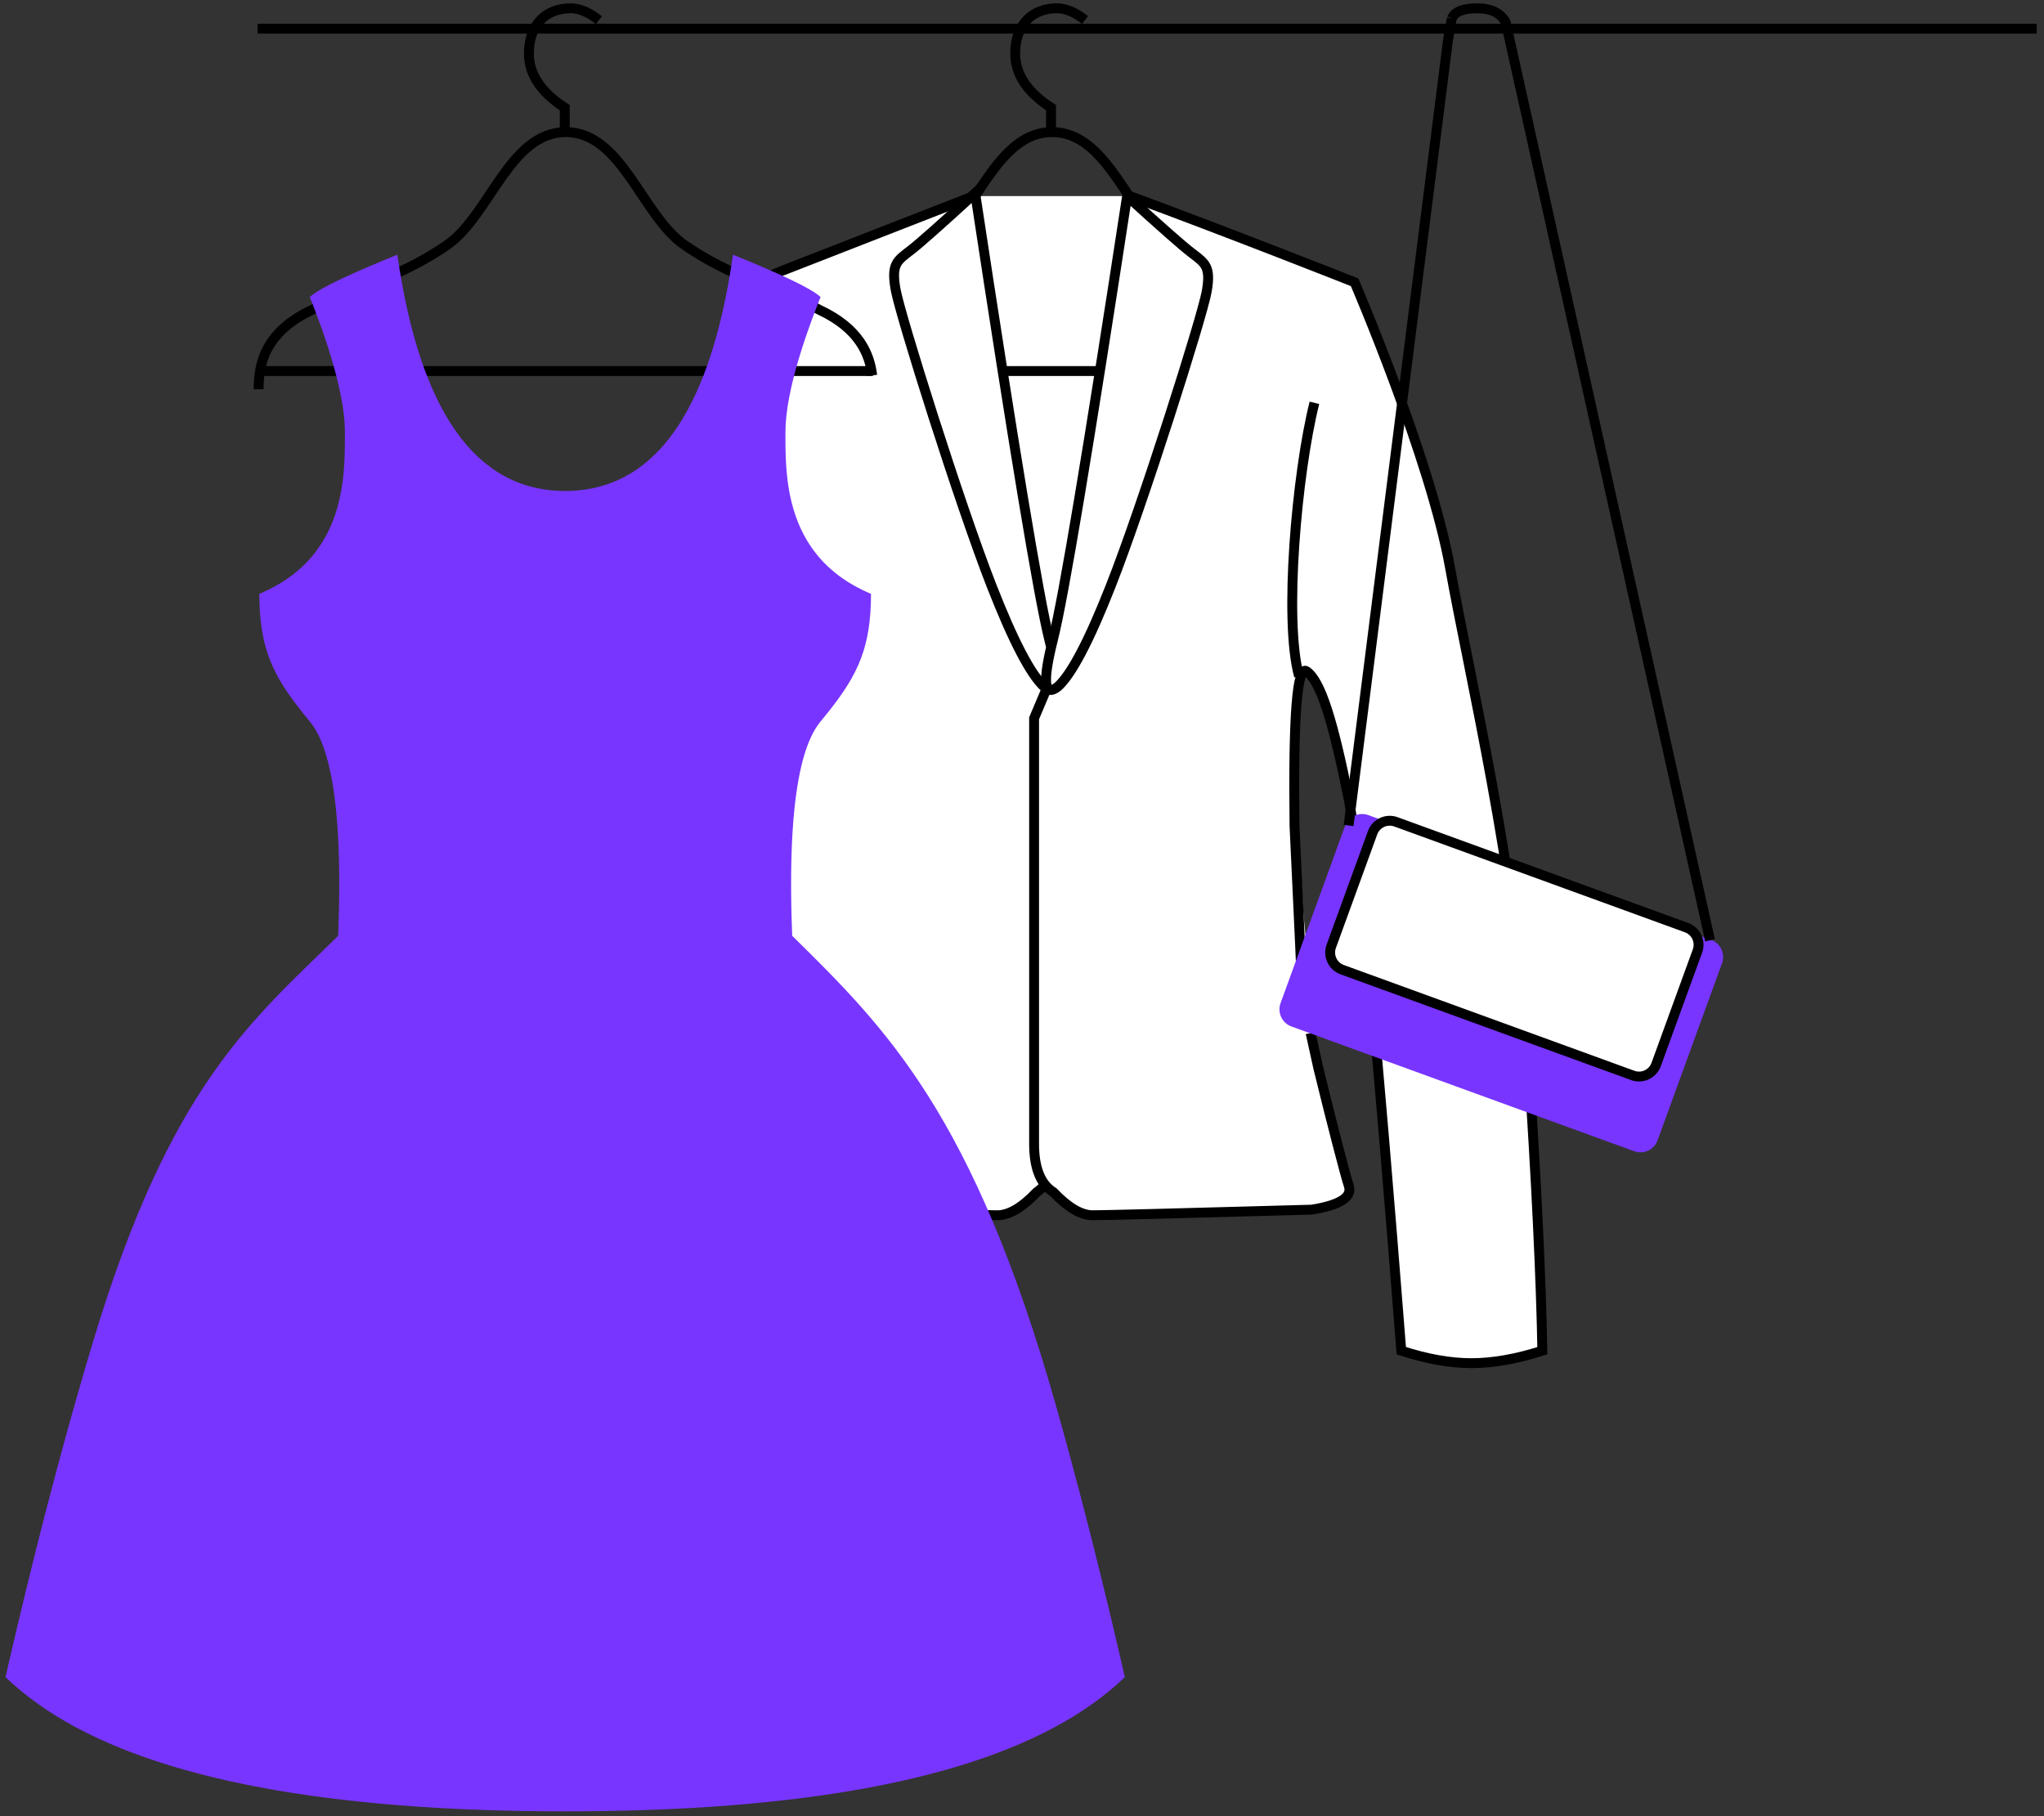 <svg width="269" height="239" viewBox="0 0 269 239" fill="none" xmlns="http://www.w3.org/2000/svg">
<rect x="0" y="0" width="269" height="239" fill="#333333" stroke="none"/>
<path fill-rule="evenodd" clip-rule="evenodd" d="M99.52 159.922H131.265H133.5L137.667 155.887L141.644 159.288L147.147 159.922L170.064 159.288L176.777 157.905L177.59 156.631L173.546 141.396L171.523 120.092L170.064 94.581L171.523 88.207L175.655 94.581L177.59 105.724C179.86 126.765 180.994 137.285 180.994 137.285C180.994 137.285 181.768 146.065 183.317 163.623L184.274 177.53L191.065 179.389H196.125L202.979 177.53L202.119 152.32L197.578 112.461L193.331 88.971L188.373 64.321L183.317 50.518L178.27 37.147L149.137 25.802H128.386L100.643 35.825V111.547L106.362 151.564L99.52 159.922Z" fill="white"/>
<path d="M148.51 25.669C145.76 21.555 143.022 17.383 138.435 17.383" stroke="black" stroke-width="1.3"/>
<path d="M128.386 25.705C131.144 21.579 133.884 17.383 138.485 17.383" stroke="black" stroke-width="1.3"/>
<path d="M142.792 2.634C141.769 1.841 140.528 1.092 139.086 1.092C136.025 1.092 133.607 3.035 133.607 7.072C133.607 9.764 135.179 12.131 138.324 14.173V17.383" stroke="black" stroke-width="1.3"/>
<path fill-rule="evenodd" clip-rule="evenodd" d="M138.576 84.168C137.178 89.725 137.391 91.791 139.217 90.365C141.015 88.741 143.331 84.331 146.165 77.136C150.416 66.344 158.187 41.788 158.798 38.408C159.409 35.029 158.583 34.629 156.781 33.243C155.58 32.319 152.764 29.838 148.332 25.802C143.226 59.155 139.974 78.611 138.576 84.168Z" stroke="black" stroke-width="1.3"/>
<path d="M137.447 90.415C135.649 88.779 133.333 84.34 130.499 77.097C126.248 66.232 118.477 41.509 117.866 38.107C117.255 34.704 118.081 34.302 119.883 32.907C121.084 31.976 123.9 29.479 128.332 25.415C133.438 58.994 136.69 78.581 138.088 84.176C138.159 84.459 138.225 84.733 138.288 84.997" stroke="black" stroke-width="1.3"/>
<path d="M148.332 25.669C161.573 30.534 178.27 37.147 178.27 37.147C178.27 37.147 188.266 60.377 190.834 74.715C193.401 89.053 199.465 114.294 201.096 138.873C202.183 155.259 202.811 168.217 202.979 177.748C199.557 178.842 196.446 179.389 193.648 179.389C190.85 179.389 187.773 178.842 184.417 177.748C181.169 136.229 178.863 112.045 177.498 105.196C175.449 94.923 173.816 89.624 171.951 88.335C170.708 87.476 170.179 94.262 170.364 108.694C171.029 122.548 171.361 129.96 171.361 130.93C171.361 131.047 171.395 131.293 171.46 131.647M172.483 135.945L173.491 140.528C175.081 147.056 177.052 154.71 177.498 156.015C178.012 157.523 176.388 158.58 172.624 159.187C154.937 159.677 145.33 159.922 143.804 159.922C142.278 159.922 140.557 158.912 138.64 156.893C136.941 155.828 136.091 153.703 136.091 150.518C136.091 147.333 136.091 134.982 136.091 113.464V94.525L137.667 90.802" stroke="black" stroke-width="1.3"/>
<path d="M114.823 159.525C124.663 159.79 130.144 159.922 131.265 159.922C132.791 159.922 134.513 158.913 136.429 156.894C136.964 156.491 137.338 156.156 137.551 155.888" stroke="black" stroke-width="1.3"/>
<path d="M128.386 25.704C108.522 33.451 98.59 37.325 98.59 37.325C98.59 37.325 98.164 38.314 97.466 40.01" stroke="black" stroke-width="1.3"/>
<path d="M172.982 53.011C170.662 62.271 168.935 81.629 170.959 88.971" stroke="black" stroke-width="1.3"/>
<path d="M144.649 48.828H131.807" stroke="black" stroke-width="1.3"/>
<path d="M114.785 49.4C114.444 46.55 113.039 43.215 107.878 40.792L106.362 40.01M96.296 35.77C94.208 34.782 92.155 33.67 90.118 32.27C84.456 28.38 81.882 17.383 74.435 17.383" stroke="black" stroke-width="1.3"/>
<path d="M34.035 51.224C34.035 48.088 34.726 43.757 41.042 40.792L42.424 40.01M52.508 35.825C54.636 34.823 56.727 33.696 58.802 32.27C64.463 28.38 67.038 17.383 74.485 17.383" stroke="black" stroke-width="1.3"/>
<path d="M78.819 2.655C77.79 1.855 76.541 1.092 75.085 1.092C72.025 1.092 69.607 3.035 69.607 7.072C69.607 9.764 71.179 12.131 74.324 14.173V17.383" stroke="black" stroke-width="1.3"/>
<path d="M114.885 48.828H34.035" stroke="black" stroke-width="1.3"/>
<path fill-rule="evenodd" clip-rule="evenodd" d="M74.435 238.368L76.525 238.361C80.168 238.338 83.688 238.255 87.085 238.114L89.108 238.022L91.101 237.916C118.8 236.333 137.778 230.594 148.035 220.7C145.337 208.922 142.595 198.012 139.809 187.971L138.972 184.984C128.072 146.5 116.5 135.221 104.257 123.148L104.21 121.832L104.172 120.545L104.143 119.288C104.139 119.081 104.136 118.875 104.133 118.67L104.119 117.457C104.115 117.057 104.114 116.663 104.114 116.273L104.119 115.119C104.12 114.929 104.122 114.741 104.125 114.553L104.144 113.443L104.173 112.363L104.211 111.312L104.259 110.291L104.316 109.299L104.383 108.337C104.395 108.179 104.407 108.022 104.42 107.866L104.501 106.948L104.592 106.06C104.608 105.914 104.624 105.77 104.641 105.627L104.746 104.782C104.947 103.261 105.197 101.889 105.494 100.666L105.661 100.013C106.262 97.781 107.038 96.091 107.99 94.943L108.565 94.242L109.113 93.559C112.94 88.724 114.628 85.106 114.628 78.148C108.101 75.407 105.356 70.76 104.203 66.201L104.072 65.654C104.031 65.472 103.992 65.291 103.955 65.109L103.852 64.567C103.836 64.477 103.821 64.387 103.806 64.297L103.722 63.759C103.696 63.581 103.671 63.403 103.649 63.226L103.587 62.698L103.535 62.175L103.492 61.659L103.457 61.151L103.429 60.651L103.408 60.159L103.386 59.44L103.374 58.746L103.368 57.44L103.368 56.829C103.368 54.141 104.072 50.857 104.963 47.764L105.223 46.887L105.49 46.024C105.535 45.881 105.58 45.74 105.625 45.599L105.898 44.765L106.173 43.956L106.58 42.798L106.845 42.069L107.226 41.05L107.688 39.852L107.99 39.091C107.918 39.022 107.833 38.949 107.737 38.872L107.527 38.714L107.285 38.546C107.242 38.517 107.197 38.488 107.151 38.458L106.86 38.276L106.536 38.084L106.179 37.882C106.117 37.848 106.053 37.813 105.989 37.778L105.583 37.562L105.144 37.336L104.673 37.1L103.905 36.729L103.352 36.469L102.147 35.921L101.158 35.485L100.096 35.026L98.564 34.382L96.902 33.698C96.758 33.64 96.613 33.581 96.466 33.522C96.198 35.385 95.895 37.164 95.556 38.859L95.325 39.977C91.819 56.377 84.837 64.591 74.379 64.62C62.629 64.587 55.267 54.221 52.293 33.522L50.598 34.215L49.034 34.869L48.301 35.182L47.263 35.633L45.993 36.2L45.127 36.6L44.59 36.855L44.086 37.1L43.615 37.336L43.176 37.562L42.77 37.778L42.397 37.984L42.057 38.181L41.749 38.368C41.701 38.399 41.653 38.429 41.608 38.458L41.349 38.631C41.268 38.687 41.193 38.741 41.123 38.794L40.93 38.947C40.871 38.997 40.817 39.045 40.769 39.091L41.181 40.133L41.533 41.05L41.785 41.719L42.046 42.429L42.314 43.176L42.586 43.956L42.861 44.765L43.134 45.599C43.179 45.74 43.224 45.881 43.269 46.024L43.536 46.887C43.58 47.032 43.624 47.178 43.667 47.324L43.922 48.207C44.711 51.02 45.326 53.959 45.386 56.441L45.391 56.829L45.389 58.311L45.377 59.231L45.359 59.951L45.34 60.444L45.314 60.947L45.282 61.458L45.242 61.977L45.192 62.503L45.133 63.036L45.064 63.574L44.983 64.116L44.889 64.662L44.783 65.212C44.764 65.304 44.744 65.395 44.724 65.487L44.596 66.04C43.467 70.651 40.734 75.375 34.131 78.148C34.131 84.621 35.592 88.203 38.876 92.563L39.382 93.223L39.916 93.898L40.478 94.59C40.574 94.707 40.671 94.825 40.769 94.943C42.355 96.856 43.454 100.276 44.067 105.201L44.167 106.06C44.183 106.205 44.198 106.352 44.214 106.5L44.299 107.404L44.376 108.337C44.388 108.494 44.399 108.654 44.41 108.814L44.473 109.791L44.525 110.798L44.568 111.834L44.602 112.899L44.626 113.995L44.64 115.119C44.642 115.309 44.643 115.5 44.644 115.693L44.644 116.861C44.643 117.059 44.642 117.257 44.64 117.457L44.626 118.67L44.602 119.913L44.569 121.185L44.526 122.487C44.519 122.706 44.51 122.927 44.502 123.148C33.2 134.293 22.471 142.689 12.314 176.338L11.469 179.168C7.813 191.544 4.231 205.388 0.724 220.7C10.98 230.594 29.959 236.333 57.658 237.916L59.651 238.022L61.674 238.114C65.75 238.283 70.004 238.368 74.435 238.368Z" fill="#7835FF"/>
<path d="M180.087 107.267L225.192 123.684C226.438 124.137 227.08 125.515 226.627 126.76L218.145 150.065C217.691 151.31 216.314 151.952 215.069 151.499L169.963 135.082C168.718 134.629 168.076 133.251 168.529 132.006L177.011 108.701C177.464 107.456 178.842 106.814 180.087 107.267Z" fill="#7835FF"/>
<path d="M183.714 108.152L221.96 122.073C223.205 122.526 223.847 123.903 223.394 125.149L217.956 140.09C217.503 141.335 216.125 141.978 214.88 141.524L176.634 127.604C175.389 127.151 174.747 125.774 175.2 124.528L180.638 109.587C181.091 108.341 182.469 107.699 183.714 108.152Z" fill="white" stroke="black" stroke-width="1.3"/>
<path d="M191.065 2.428C191.445 1.537 192.556 1.092 194.398 1.092C196.24 1.092 197.497 1.713 198.169 2.957L225.048 123.736" stroke="black" stroke-width="1.3"/>
<path d="M191.065 2.428L190.569 5.229L177.483 108.634" stroke="black" stroke-width="1.3"/>
<path d="M268.035 3.774H33.902" stroke="black" stroke-width="1.3"/>
</svg>
